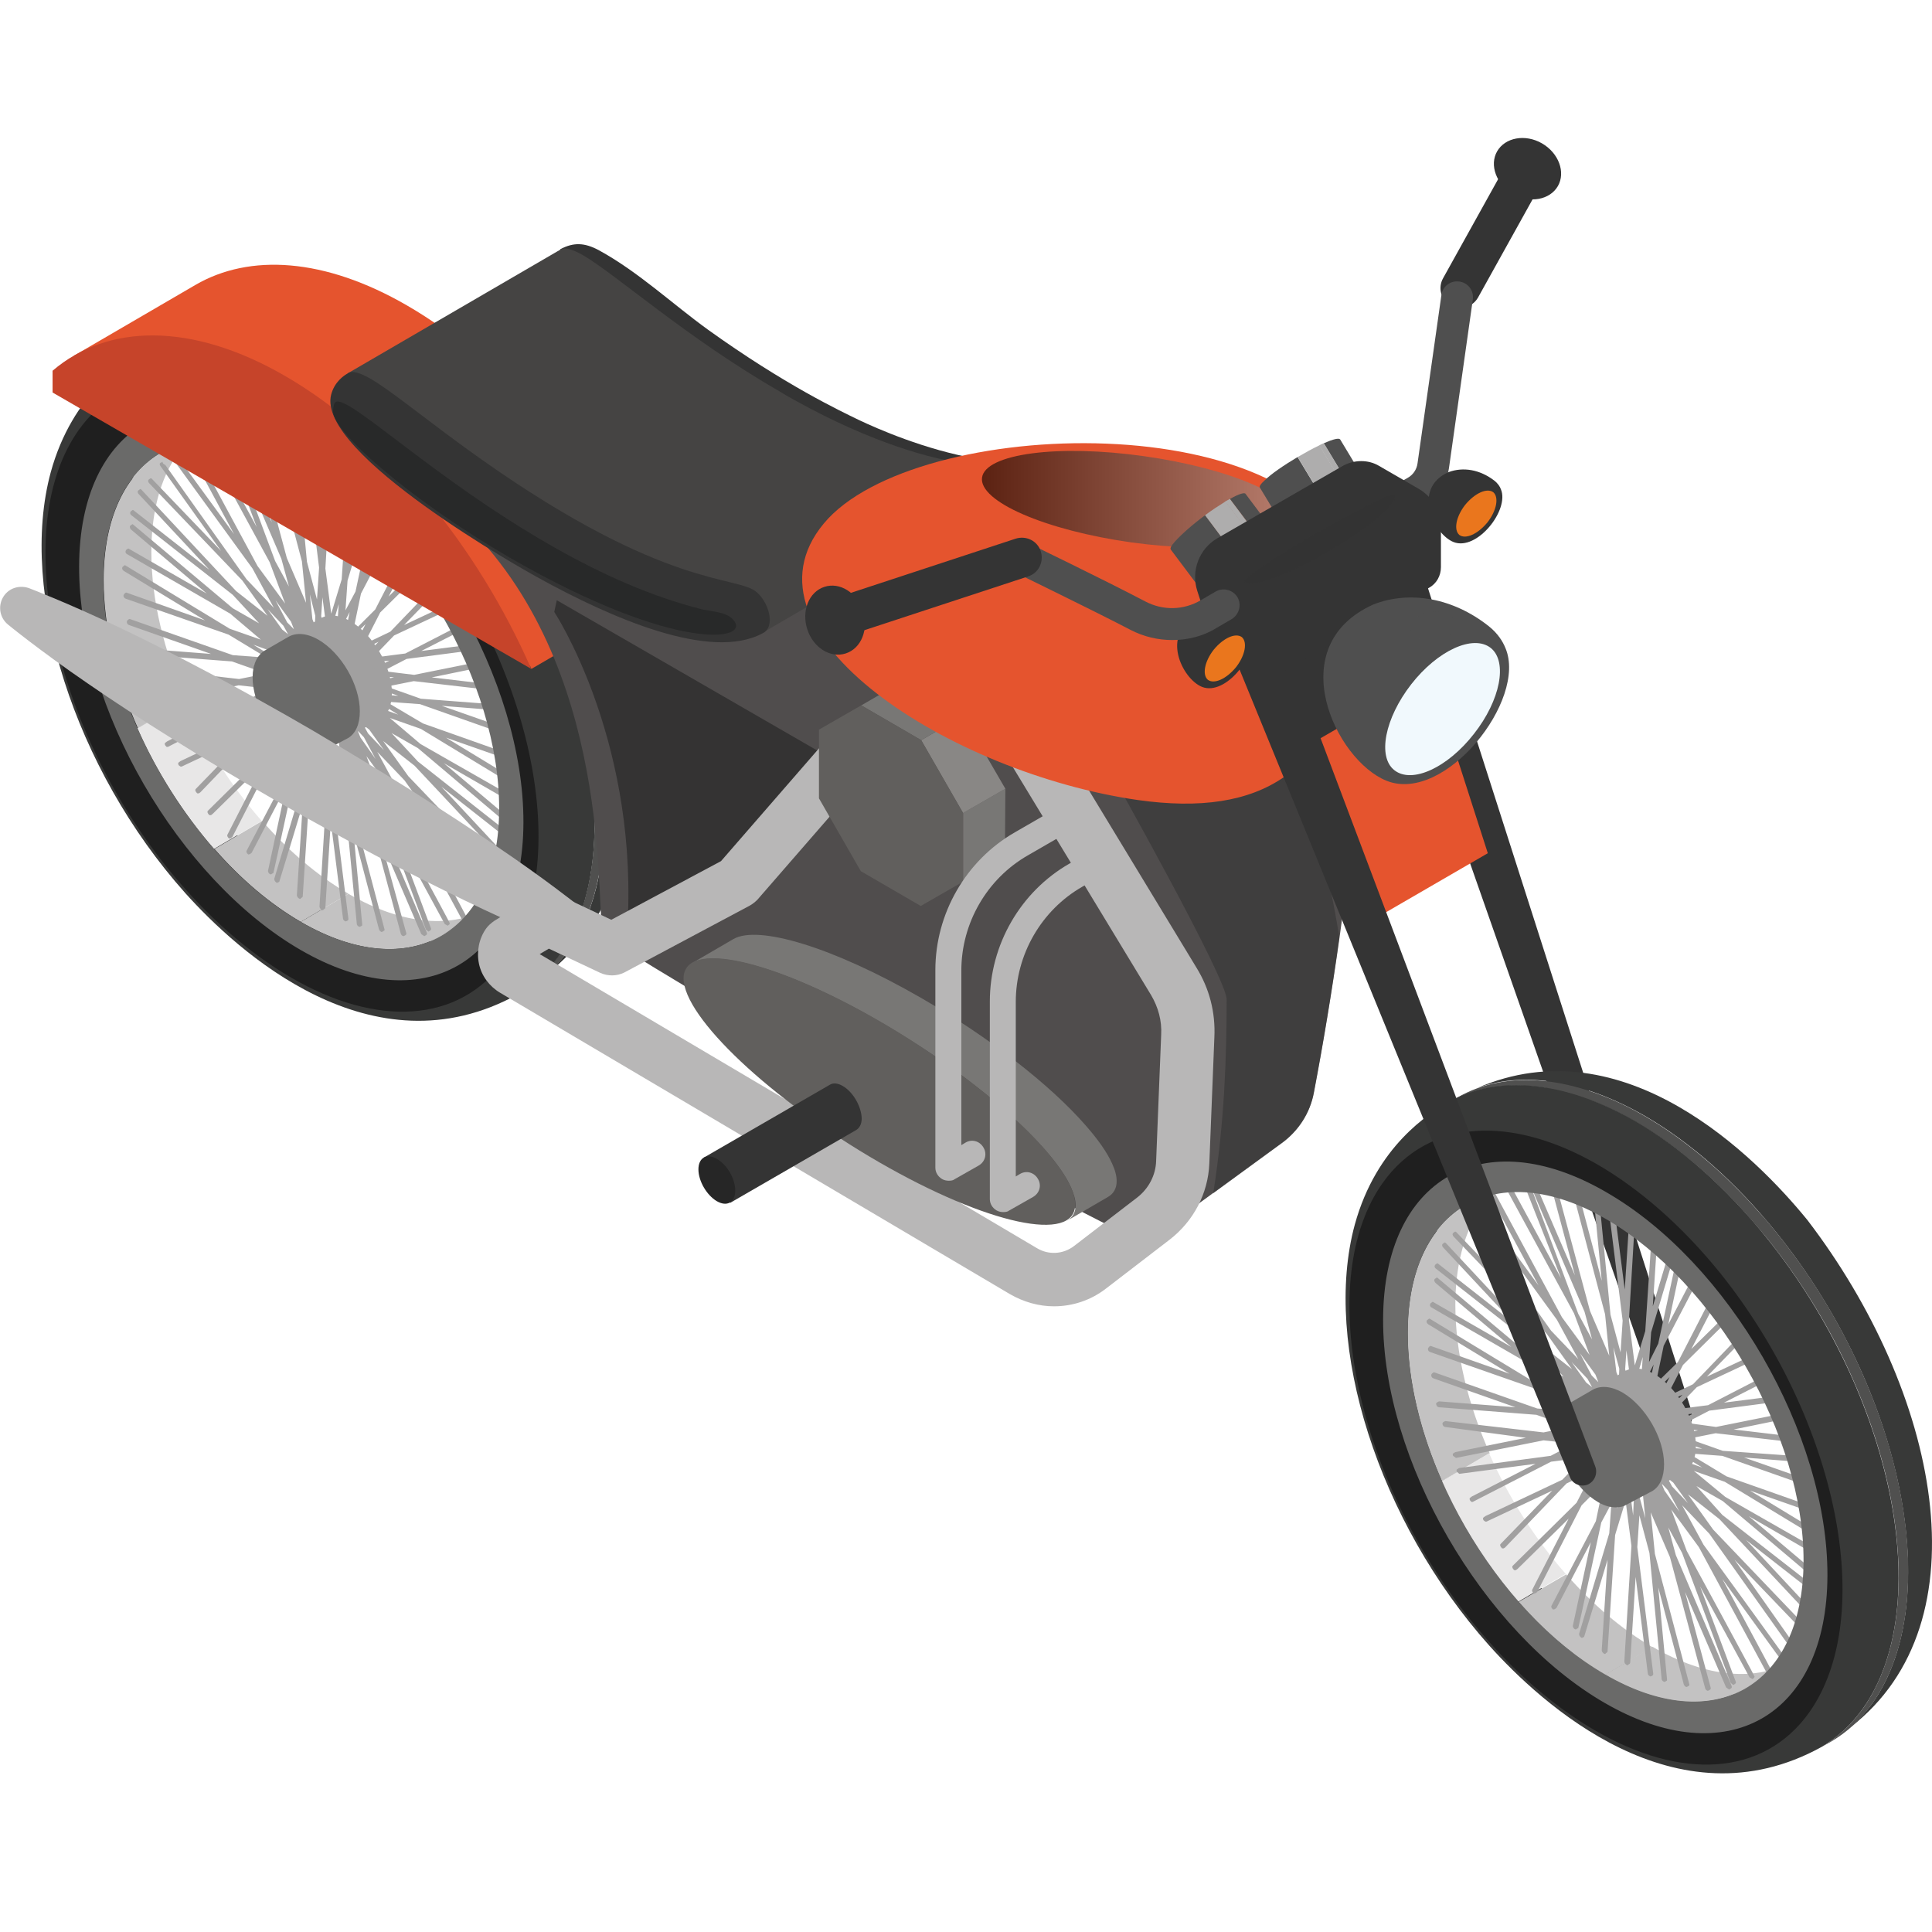 <svg width="56" height="56" viewBox="0 0 56 56" fill="none" xmlns="http://www.w3.org/2000/svg">
<path d="M40.869 15.42L49.038 40.924C49.099 41.142 48.989 41.361 48.771 41.434C48.565 41.495 48.334 41.385 48.273 41.179L39.412 15.894C39.266 15.493 39.485 15.056 39.885 14.911C40.286 14.765 40.723 14.983 40.869 15.384C40.856 15.396 40.869 15.408 40.869 15.42Z" fill="#343434"/>
<path d="M10.158 18.006C9.818 17.811 9.514 17.799 9.296 17.921L8.604 18.321C8.385 18.455 8.252 18.722 8.252 19.098C8.252 19.863 8.786 20.797 9.454 21.186C9.866 21.429 10.194 21.295 10.194 21.295L11.02 20.858C11.238 20.724 11.359 20.457 11.359 20.081C11.359 19.316 10.813 18.394 10.158 18.006Z" fill="#A1A0A0"/>
<path d="M14.591 13.539C14.566 13.515 14.566 13.515 14.591 13.539C13.11 11.718 9.286 7.858 5.013 9.716C6.397 9.206 8.121 9.509 9.893 10.529C11.192 11.281 12.503 12.422 13.705 13.915C17.358 18.455 18.596 24.561 16.472 27.547C16.278 27.814 16.059 28.045 15.841 28.239C19.786 25.192 18.39 18.504 14.591 13.539Z" fill="#383938"/>
<path d="M16.18 17.983C15.561 16.575 14.723 15.179 13.704 13.916C13.546 13.722 13.388 13.528 13.218 13.346C12.15 12.132 11.009 11.185 9.88 10.529C7.865 9.364 5.886 9.146 4.43 9.995L4.15 10.153C5.607 9.303 7.586 9.534 9.601 10.687C10.73 11.343 11.871 12.277 12.939 13.503C13.097 13.685 13.267 13.88 13.425 14.074C14.444 15.336 15.282 16.732 15.901 18.14C17.515 21.782 17.722 25.557 16.192 27.706C15.852 28.179 15.452 28.543 15.002 28.81L15.282 28.653C15.731 28.385 16.143 28.021 16.471 27.548C18.001 25.399 17.782 21.624 16.18 17.983Z" fill="#50504F"/>
<path d="M16.196 27.717C15.856 28.19 15.456 28.554 15.007 28.821C10.77 31.164 6.862 27.547 5.368 25.884C2.164 22.291 0.525 17.168 1.472 13.684C2.103 11.39 3.645 10.455 4.154 10.152C5.611 9.302 7.59 9.533 9.605 10.686C10.904 11.439 12.215 12.58 13.416 14.073C17.082 18.625 18.32 24.718 16.196 27.717ZM11.838 15.396C10.782 14.085 9.629 13.077 8.488 12.422C6.17 11.087 3.9 11.159 2.649 12.919C0.792 15.541 1.873 20.895 5.077 24.876C6.133 26.187 7.286 27.195 8.427 27.85C10.746 29.186 13.016 29.113 14.266 27.352C16.123 24.73 15.043 19.377 11.838 15.396Z" fill="#383938"/>
<path d="M14.642 27.814C13.307 29.684 10.903 29.769 8.439 28.337C7.225 27.632 5.999 26.576 4.87 25.18C1.459 20.944 0.306 15.239 2.285 12.459C3.62 10.589 6.023 10.505 8.5 11.925C9.713 12.629 10.94 13.685 12.069 15.081C15.467 19.329 16.62 25.023 14.642 27.814ZM12.979 17.363C10.393 13.054 7.055 11.633 5.501 11.998C5.441 12.01 5.368 12.046 5.307 12.058C4.919 12.289 4.591 12.58 4.324 12.957C2.637 15.324 3.62 20.167 6.521 23.772C7.468 24.962 8.512 25.86 9.544 26.455C11.146 27.378 12.712 27.56 13.865 26.88C13.974 26.807 14.023 26.771 14.193 26.552C14.193 26.564 16.511 23.25 12.979 17.363Z" fill="#1F1F1F"/>
<path d="M8.717 26.721L10.101 25.908C11.691 26.831 13.136 26.916 14.18 26.309L12.796 27.122C11.752 27.729 10.307 27.644 8.717 26.721Z" fill="#C3C2C2"/>
<path d="M4.679 13.126L6.062 12.312C5.031 12.907 4.387 14.182 4.387 16.003C4.387 17.387 4.752 18.88 5.383 20.3L3.999 21.113C3.368 19.693 3.004 18.188 3.004 16.816C3.004 14.995 3.647 13.721 4.679 13.126Z" fill="#C3C2C2"/>
<path d="M3.981 21.112L5.365 20.299C5.923 21.561 6.688 22.775 7.586 23.795L6.202 24.608C5.316 23.588 4.539 22.375 3.981 21.112Z" fill="#E8E7E7"/>
<path d="M6.217 24.608L7.601 23.795C8.354 24.657 9.203 25.385 10.102 25.907L8.718 26.72C7.819 26.198 6.97 25.47 6.217 24.608Z" fill="#C3C2C2"/>
<path d="M14.93 22.729C14.93 22.741 14.918 22.753 14.918 22.777L12.199 21.127L11.3 20.811L12.186 21.564L14.905 23.117C14.905 23.178 14.905 23.239 14.905 23.299L12.866 22.122L14.881 23.821C14.881 23.882 14.869 23.943 14.869 24.016L12.114 21.685L11.349 21.248L12.114 22.073L14.857 24.234C14.857 24.295 14.845 24.355 14.845 24.416L12.793 22.802L14.809 24.962C14.809 25.023 14.796 25.072 14.772 25.132L12.017 22.195L11.106 21.479L11.835 22.498L14.542 25.327C14.554 25.339 14.554 25.351 14.566 25.363C14.578 25.387 14.578 25.412 14.566 25.424L14.517 25.46L14.469 25.472L12.454 23.372C12.454 23.372 14.202 25.837 14.226 25.897C14.226 25.909 14.226 25.921 14.214 25.934L14.165 25.97H14.117L14.081 25.934L11.726 22.62L10.937 21.794L11.556 22.935C11.556 22.935 13.983 26.273 14.008 26.322C14.008 26.334 14.008 26.346 13.995 26.358L13.947 26.395H13.899L13.862 26.358L12.102 23.931C12.102 23.931 13.546 26.601 13.559 26.65C13.559 26.662 13.546 26.674 13.546 26.686C13.546 26.686 13.498 26.723 13.486 26.723L13.401 26.674L11.422 23.008L10.621 21.916L11.07 23.117C11.07 23.117 13.024 26.71 13.037 26.759C13.037 26.771 13.025 26.783 13.025 26.795L12.976 26.832L12.891 26.783L11.459 24.149L12.491 26.905C12.503 26.929 12.491 26.953 12.478 26.965C12.478 26.965 12.43 27.002 12.418 27.002L12.345 26.941L10.937 23.178L10.536 22.438L10.755 23.239L12.369 27.026C12.381 27.062 12.381 27.087 12.357 27.099C12.357 27.099 12.309 27.135 12.296 27.135L12.211 27.075L11.022 24.307L11.774 27.038C11.787 27.062 11.774 27.087 11.762 27.099C11.762 27.099 11.714 27.135 11.69 27.135C11.641 27.123 11.629 27.087 11.617 27.062L10.597 23.263L10.039 21.964L10.148 23.154L11.143 26.929C11.155 26.953 11.143 26.977 11.131 26.977C11.131 26.977 11.083 27.014 11.058 27.014C11.022 27.002 10.998 26.965 10.986 26.941L10.245 24.125L10.499 26.795C10.499 26.82 10.499 26.832 10.487 26.832C10.487 26.832 10.438 26.868 10.438 26.856C10.426 26.868 10.414 26.868 10.402 26.856C10.366 26.844 10.341 26.808 10.341 26.771L9.989 23.13L9.698 22.037L9.637 22.96L10.098 26.625C10.098 26.65 10.098 26.662 10.086 26.674C10.086 26.674 10.038 26.71 10.038 26.698C10.026 26.71 10.014 26.71 10.001 26.698C9.965 26.686 9.941 26.65 9.941 26.613L9.589 23.821L9.431 26.31C9.431 26.322 9.419 26.334 9.419 26.334L9.37 26.371C9.382 26.371 9.382 26.358 9.382 26.346C9.382 26.383 9.358 26.395 9.321 26.371C9.285 26.346 9.261 26.31 9.261 26.273L9.467 22.923L9.297 21.612L8.994 22.608L8.775 25.982C8.775 25.994 8.763 26.006 8.763 26.006L8.715 26.043C8.727 26.043 8.727 26.031 8.727 26.018C8.727 26.055 8.702 26.067 8.666 26.043C8.629 26.018 8.605 25.982 8.605 25.946L8.775 23.324C8.775 23.324 8.107 25.533 8.095 25.557C8.095 25.557 8.047 25.594 8.059 25.569C8.047 25.594 8.035 25.594 8.01 25.581C7.962 25.545 7.95 25.509 7.95 25.472L8.824 22.559L8.884 21.697L8.593 22.243C8.593 22.243 7.938 25.278 7.925 25.302C7.925 25.302 7.877 25.339 7.889 25.314C7.877 25.339 7.865 25.351 7.828 25.339C7.78 25.314 7.768 25.266 7.768 25.242L8.289 22.814L7.294 24.72L7.246 24.756L7.197 24.768C7.136 24.72 7.136 24.683 7.148 24.659L8.435 22.207L8.666 21.102L8.022 21.746L6.736 24.258L6.687 24.295L6.639 24.307C6.59 24.258 6.578 24.222 6.59 24.198L7.646 22.134L6.165 23.591L6.117 23.627H6.068C6.007 23.567 6.007 23.53 6.02 23.506L7.877 21.673L8.35 20.75L7.586 21.114L5.813 22.96L5.765 22.996H5.716C5.655 22.935 5.655 22.899 5.668 22.875L7.173 21.321L5.267 22.219H5.231L5.182 22.183C5.158 22.146 5.158 22.11 5.182 22.098L5.231 22.061L7.464 21.005L8.083 20.362L7.136 20.483L4.867 21.649H4.83L4.794 21.612C4.769 21.576 4.769 21.539 4.794 21.527L4.842 21.491L6.687 20.544L4.478 20.835L4.405 20.775C4.393 20.738 4.393 20.702 4.417 20.702C4.417 20.702 4.466 20.665 4.478 20.665L7.124 20.313L7.804 19.961L6.918 19.864L4.381 20.374L4.296 20.313C4.284 20.277 4.284 20.241 4.308 20.241C4.308 20.241 4.357 20.204 4.369 20.204L6.408 19.791L4.077 19.524C4.029 19.512 4.017 19.488 4.004 19.451C3.992 19.415 4.017 19.391 4.017 19.391C4.017 19.391 4.065 19.354 4.089 19.354L6.93 19.682L7.719 19.524L6.723 19.172L3.895 18.954C3.847 18.942 3.834 18.917 3.822 18.881C3.81 18.845 3.822 18.82 3.834 18.82C3.834 18.82 3.883 18.784 3.907 18.784L6.117 18.954L3.737 18.116C3.701 18.104 3.677 18.068 3.677 18.031C3.677 17.995 3.689 17.971 3.725 17.983C3.713 17.983 3.701 17.983 3.689 17.983L3.737 17.946C3.749 17.946 3.761 17.934 3.774 17.946L6.748 18.99L7.731 19.063L6.626 18.395L3.64 17.352C3.604 17.339 3.579 17.303 3.579 17.267C3.579 17.23 3.604 17.218 3.628 17.218C3.616 17.218 3.603 17.218 3.591 17.218L3.64 17.181C3.652 17.181 3.664 17.169 3.676 17.181L5.946 17.983L3.591 16.55C3.555 16.526 3.531 16.49 3.543 16.453C3.543 16.441 3.555 16.429 3.555 16.429L3.603 16.392C3.616 16.38 3.628 16.38 3.64 16.392L6.662 18.226L7.561 18.541L6.674 17.788L3.688 16.065C3.652 16.053 3.628 16.004 3.64 15.98C3.64 15.968 3.652 15.956 3.652 15.943L3.7 15.907C3.713 15.895 3.725 15.895 3.737 15.907L5.995 17.206L3.798 15.349C3.773 15.324 3.749 15.276 3.773 15.239L3.822 15.203C3.834 15.191 3.846 15.191 3.858 15.203L6.747 17.631L7.512 18.068L6.747 17.242L3.81 14.936C3.773 14.912 3.761 14.875 3.785 14.827L3.834 14.79C3.846 14.778 3.858 14.778 3.87 14.79L6.067 16.514L4.016 14.317C3.992 14.293 3.98 14.244 4.004 14.22L4.052 14.183C4.065 14.171 4.077 14.171 4.089 14.183L6.844 17.133L7.755 17.849L7.026 16.829L4.319 14.001C4.295 13.977 4.283 13.928 4.307 13.904L4.356 13.868C4.368 13.855 4.38 13.868 4.392 13.868L6.407 15.968L4.647 13.504C4.623 13.467 4.623 13.431 4.647 13.418C4.659 13.406 4.671 13.406 4.696 13.418C4.684 13.406 4.671 13.406 4.659 13.418L4.708 13.382C4.72 13.443 4.732 13.443 4.793 13.479L7.148 16.793L7.937 17.619L7.318 16.477L4.89 13.139C4.866 13.103 4.866 13.066 4.878 13.054C4.89 13.042 4.902 13.042 4.926 13.054C4.914 13.042 4.902 13.042 4.89 13.054L4.938 13.018C4.951 13.006 4.963 13.018 5.011 13.054L6.784 15.482L5.339 12.799C5.315 12.763 5.327 12.727 5.339 12.727C5.339 12.727 5.388 12.69 5.4 12.69C5.424 12.69 5.436 12.702 5.485 12.739L7.464 16.405L8.266 17.497L7.816 16.295L5.862 12.702C5.838 12.666 5.85 12.63 5.862 12.63C5.862 12.63 5.911 12.593 5.923 12.593C5.947 12.593 5.959 12.605 6.008 12.642L7.44 15.276L6.408 12.52C6.396 12.484 6.408 12.447 6.42 12.46C6.42 12.46 6.469 12.423 6.493 12.423C6.518 12.435 6.53 12.447 6.566 12.484L7.974 16.259L8.375 16.999L8.156 16.198C8.156 16.198 6.53 12.411 6.53 12.387C6.59 12.411 6.651 12.411 6.712 12.435L7.877 15.142L7.185 12.557C7.246 12.569 7.306 12.593 7.355 12.605L8.314 16.174L8.872 17.473L8.751 16.271L7.804 12.69C7.865 12.702 7.914 12.714 7.974 12.727L8.654 15.3L8.423 12.921C8.484 12.957 8.545 13.006 8.593 13.054L8.897 16.283L9.188 17.376L9.249 16.453L8.848 13.249C8.909 13.297 8.97 13.334 9.03 13.382L9.31 15.591L9.431 13.71C9.479 13.758 9.54 13.795 9.589 13.843L9.431 16.477L9.601 17.788L9.904 16.793L10.074 14.256C10.123 14.305 10.184 14.365 10.232 14.414L10.123 16.077L10.536 14.705C10.584 14.754 10.633 14.79 10.669 14.839L10.074 16.829L10.014 17.691L10.305 17.145L10.778 14.948C10.827 14.997 10.875 15.057 10.912 15.106L10.596 16.587L11.203 15.421C11.239 15.47 11.288 15.506 11.325 15.555L10.463 17.206L10.232 18.31L10.876 17.667L11.725 16.016C11.762 16.065 11.798 16.113 11.847 16.162L11.264 17.291L12.089 16.477C12.126 16.514 12.162 16.562 12.186 16.599L11.021 17.752L10.548 18.675L11.313 18.31L12.526 17.048C12.563 17.097 12.587 17.133 12.623 17.181L11.713 18.116L12.903 17.558C12.939 17.594 12.963 17.643 13 17.679L11.422 18.42L10.803 19.063L11.749 18.942L13.328 18.128C13.364 18.177 13.388 18.213 13.425 18.25L12.211 18.869L13.728 18.675C13.765 18.723 13.801 18.772 13.838 18.832L11.786 19.099L11.106 19.451L12.005 19.561L13.995 19.16C14.02 19.209 14.044 19.257 14.056 19.318L12.514 19.634L14.25 19.84C14.275 19.901 14.287 19.949 14.299 20.01L11.992 19.743L11.203 19.901L12.199 20.253L14.432 20.423C14.444 20.483 14.469 20.532 14.481 20.593L12.806 20.459L14.639 21.102C14.651 21.163 14.675 21.224 14.687 21.297L12.174 20.41L11.191 20.338L12.259 20.969L14.76 21.855C14.772 21.916 14.784 21.976 14.796 22.037L12.927 21.381L14.906 22.583C14.905 22.632 14.918 22.68 14.93 22.729ZM7.986 17.4L8.326 18.043L8.52 18.238L8.435 18.019L7.986 17.4ZM7.756 17.655L8.181 18.25L8.35 18.383L8.217 18.14L7.756 17.655ZM8.071 19.136L8.217 19.148L7.913 18.893L7.343 18.687L8.071 19.136ZM8.035 19.488L8.266 19.439L8.035 19.306L7.355 19.257L8.035 19.488ZM8.083 19.84L8.278 19.743L8.023 19.658L7.452 19.779L8.083 19.84ZM8.29 20.18L8.411 20.046L8.096 20.01L7.586 20.265L8.29 20.18ZM8.484 20.532L8.605 20.301L8.363 20.338L7.901 20.811L8.484 20.532ZM8.751 20.847L8.812 20.556L8.618 20.653L8.278 21.321L8.751 20.847ZM8.957 20.872L8.909 20.92L8.751 21.673L8.933 21.321L8.957 20.872ZM9.055 17.946L9.127 18.128L9.139 17.849L8.982 17.23L9.055 17.946ZM9.261 21.236L9.249 21.102L9.103 21.381L9.067 21.904L9.261 21.236ZM9.419 18.25L9.455 18.14L9.346 17.315L9.309 17.861L9.419 18.25ZM9.564 21.552L9.467 21.163L9.431 21.272L9.54 22.098L9.564 21.552ZM10.851 19.925L10.62 19.973L10.851 20.119L11.543 20.168L10.851 19.925ZM10.79 19.573L10.596 19.67L10.851 19.755L11.422 19.634L10.79 19.573ZM10.584 19.233L10.463 19.366L10.778 19.403L11.288 19.148L10.584 19.233ZM9.783 18.031L9.819 17.509L9.625 18.165L9.637 18.31L9.783 18.031ZM9.892 22.183L9.819 21.454L9.746 21.272L9.734 21.552L9.892 22.183ZM10.135 17.74L9.953 18.092L9.928 18.553L9.977 18.505L10.135 17.74ZM10.256 18.76L10.596 18.092L10.123 18.553L10.062 18.845L10.256 18.76ZM10.268 19.112L10.511 19.075L10.973 18.602L10.39 18.881L10.268 19.112ZM10.887 22.001L10.548 21.369L10.366 21.175L10.45 21.381L10.887 22.001ZM11.13 21.746L10.705 21.151L10.536 21.017L10.669 21.26L11.13 21.746ZM11.543 20.714L10.815 20.265L10.669 20.253L10.973 20.508L11.543 20.714Z" fill="#A1A0A0"/>
<path d="M15.172 23.844C15.16 27.923 12.258 29.586 8.714 27.535C5.17 25.483 2.28 20.494 2.293 16.415C2.305 12.325 5.206 10.674 8.75 12.725C12.307 14.764 15.184 19.754 15.172 23.844ZM14.468 23.444C14.48 19.802 11.906 15.359 8.75 13.526C5.582 11.693 2.997 13.174 2.997 16.816C2.985 20.458 5.558 24.9 8.714 26.721C11.882 28.554 14.468 27.073 14.468 23.444Z" fill="#6A6A69"/>
<path d="M9.228 18.541C8.888 18.346 8.584 18.334 8.366 18.456L7.674 18.856C7.456 18.99 7.322 19.257 7.322 19.633C7.322 20.398 7.856 21.332 8.524 21.721C8.937 21.964 9.264 21.83 9.264 21.83L10.09 21.393C10.308 21.26 10.43 20.993 10.43 20.616C10.43 19.852 9.896 18.929 9.228 18.541Z" fill="#6A6A69"/>
<path d="M18.886 17.265C18.048 15.371 16.895 13.562 15.559 12.021C14.431 10.734 13.144 9.63 11.796 8.853C9.405 7.469 7.232 7.347 5.666 8.258L2.146 10.309L15.365 19.304C15.377 19.328 15.389 19.353 15.402 19.389L18.922 17.338C18.91 17.313 18.898 17.289 18.886 17.265Z" fill="#E5542E"/>
<path d="M8.273 10.903C5.554 9.325 3.114 9.386 1.524 10.746V11.377L15.398 19.388C13.857 15.868 11.247 12.627 8.273 10.903Z" fill="#C6442A"/>
<path d="M17.498 27.098C17.741 27.45 32.295 35.935 33.242 35.983L37.151 33.131C37.637 32.779 37.977 32.257 38.086 31.662C38.583 29.064 39.215 24.962 39.263 22.752C39.275 21.939 39.251 21.126 38.984 20.361C38.523 19.001 37.382 17.97 36.107 17.314C34.833 16.659 33.412 16.355 32.016 16.04C30.912 15.797 29.807 15.554 28.703 15.311C27.707 15.093 26.7 14.874 25.692 14.668C23.75 14.28 21.796 13.952 19.841 13.66C18.858 13.515 17.863 13.369 16.867 13.236C16.358 13.163 14.731 13.891 13.845 14.51C13.529 14.741 13.505 15.178 13.772 15.469C17.911 19.851 17.219 26.697 17.498 27.098Z" fill="#504D4D"/>
<path opacity="0.6" d="M38.189 24.22C37.873 23.091 37.643 21.064 36.939 19.777L32.277 22.533C32.277 22.533 35.555 28.359 35.555 28.966C35.555 30.593 35.494 32.535 35.166 34.587L37.145 33.142C37.631 32.79 37.971 32.268 38.08 31.673C38.323 30.399 38.602 28.772 38.82 27.17C38.663 26.174 38.456 25.191 38.189 24.22Z" fill="#343434"/>
<path opacity="0.7" d="M16.066 17.738C16.066 17.738 18.409 21.283 18.202 26.551L21.164 25.264L24.891 22.448L16.139 17.398L16.066 17.738Z" fill="#282929"/>
<path d="M47.955 39.83C47.615 39.636 47.311 39.623 47.093 39.745L46.401 40.145C46.182 40.279 46.049 40.546 46.049 40.922C46.049 41.687 46.583 42.622 47.251 43.01C47.663 43.253 47.991 43.119 47.991 43.119L48.816 42.682C49.035 42.549 49.156 42.282 49.156 41.906C49.156 41.141 48.61 40.218 47.955 39.83Z" fill="#A1A0A0"/>
<path d="M52.388 35.363C52.363 35.339 52.363 35.339 52.388 35.363C50.907 33.543 47.083 29.683 42.81 31.54C44.194 31.03 45.918 31.333 47.69 32.353C48.989 33.106 50.3 34.247 51.502 35.74C55.155 40.28 56.393 46.385 54.269 49.372C54.075 49.639 53.856 49.869 53.638 50.063C57.583 47.017 56.187 40.328 52.388 35.363Z" fill="#383938"/>
<path d="M53.98 39.807C53.361 38.399 52.524 37.003 51.504 35.74C51.346 35.546 51.189 35.352 51.019 35.17C49.95 33.956 48.809 33.009 47.681 32.354C45.666 31.188 43.687 30.97 42.23 31.82L41.951 31.977C43.408 31.128 45.386 31.358 47.401 32.511C48.53 33.167 49.671 34.102 50.739 35.328C50.897 35.51 51.067 35.704 51.225 35.898C52.245 37.173 53.082 38.556 53.701 39.965C55.316 43.606 55.522 47.382 53.993 49.53C53.653 50.003 53.252 50.368 52.803 50.635L53.082 50.477C53.532 50.21 53.944 49.846 54.272 49.372C55.801 47.224 55.595 43.449 53.98 39.807Z" fill="#50504F"/>
<path d="M53.993 49.529C53.653 50.003 53.253 50.367 52.803 50.634C48.567 52.977 44.658 49.359 43.165 47.696C39.961 44.103 38.322 38.981 39.269 35.497C39.9 33.203 41.442 32.268 41.952 31.964C43.408 31.115 45.387 31.345 47.402 32.498C48.701 33.251 50.012 34.392 51.213 35.885C54.879 40.45 56.117 46.543 53.993 49.529ZM49.635 37.209C48.579 35.898 47.426 34.89 46.285 34.235C43.967 32.899 41.697 32.972 40.446 34.732C38.589 37.354 39.669 42.708 42.874 46.689C43.93 48 45.083 49.008 46.224 49.663C48.543 50.998 50.813 50.925 52.063 49.165C53.92 46.555 52.84 41.202 49.635 37.209Z" fill="#383938"/>
<path d="M52.439 49.639C51.103 51.508 48.7 51.593 46.236 50.16C45.022 49.456 43.796 48.401 42.667 47.005C39.256 42.768 38.103 37.063 40.081 34.283C41.417 32.414 43.82 32.329 46.297 33.749C47.51 34.453 48.736 35.509 49.865 36.905C53.264 41.154 54.417 46.847 52.439 49.639ZM50.776 39.187C48.19 34.878 44.852 33.458 43.298 33.822C43.237 33.834 43.165 33.87 43.104 33.883C42.716 34.113 42.388 34.404 42.121 34.781C40.434 37.148 41.417 41.991 44.318 45.596C45.265 46.786 46.309 47.684 47.34 48.279C48.943 49.202 50.509 49.384 51.662 48.704C51.771 48.631 51.82 48.595 51.99 48.376C52.002 48.388 54.308 45.075 50.776 39.187Z" fill="#1F1F1F"/>
<path d="M46.514 48.546L47.898 47.732C49.488 48.655 50.933 48.74 51.977 48.133L50.593 48.946C49.549 49.553 48.104 49.468 46.514 48.546Z" fill="#C3C2C2"/>
<path d="M42.476 34.95L43.859 34.137C42.828 34.731 42.184 36.006 42.184 37.827C42.184 39.211 42.548 40.704 43.18 42.124L41.796 42.937C41.165 41.517 40.8 40.012 40.8 38.64C40.8 36.819 41.444 35.545 42.476 34.95Z" fill="#C3C2C2"/>
<path d="M41.778 42.936L43.161 42.123C43.72 43.386 44.484 44.599 45.383 45.619L43.999 46.432C43.113 45.413 42.348 44.199 41.778 42.936Z" fill="#E8E7E7"/>
<path d="M44.014 46.434L45.398 45.633C46.151 46.495 47 47.223 47.898 47.745L46.515 48.558C45.616 48.024 44.767 47.296 44.014 46.434Z" fill="#C3C2C2"/>
<path d="M52.727 44.553C52.727 44.565 52.714 44.578 52.714 44.602L49.995 42.951L49.097 42.635L50.008 43.388L52.727 44.942C52.727 45.002 52.727 45.063 52.727 45.124L50.687 43.946L52.702 45.646C52.702 45.707 52.69 45.767 52.69 45.84L49.935 43.509L49.17 43.073L49.922 43.91L52.678 46.059C52.678 46.119 52.666 46.18 52.666 46.241L50.614 44.638L52.63 46.799C52.63 46.86 52.617 46.908 52.593 46.969L49.837 44.031L48.927 43.315L49.656 44.335L52.362 47.163C52.374 47.175 52.374 47.188 52.387 47.2C52.399 47.224 52.399 47.248 52.387 47.26L52.338 47.297L52.29 47.309L50.275 45.209C50.275 45.209 52.023 47.673 52.047 47.734C52.047 47.746 52.047 47.758 52.035 47.77L51.986 47.807H51.938L51.901 47.77L49.546 44.456L48.757 43.631L49.376 44.772C49.376 44.772 51.804 48.11 51.828 48.159C51.828 48.171 51.828 48.183 51.816 48.195L51.768 48.231H51.719L51.683 48.195L49.922 45.767C49.922 45.767 51.367 48.438 51.379 48.486C51.379 48.499 51.367 48.511 51.367 48.523C51.367 48.523 51.319 48.559 51.306 48.559L51.221 48.511L49.243 44.845L48.442 43.752L48.891 44.954C48.891 44.954 50.845 48.547 50.857 48.596C50.857 48.608 50.845 48.62 50.845 48.632L50.797 48.669L50.712 48.62L49.279 45.986L50.311 48.742C50.323 48.766 50.311 48.79 50.299 48.802C50.299 48.802 50.25 48.839 50.238 48.839L50.165 48.778L48.757 45.015L48.357 44.275L48.575 45.076L50.19 48.863C50.202 48.899 50.202 48.924 50.177 48.936C50.177 48.936 50.129 48.972 50.117 48.972L50.032 48.911L48.842 46.144L49.583 48.911C49.595 48.936 49.583 48.96 49.571 48.972C49.571 48.972 49.522 49.009 49.498 49.009C49.449 48.996 49.437 48.96 49.425 48.936L48.405 45.136L47.847 43.837L47.968 45.039L48.964 48.814C48.976 48.839 48.964 48.863 48.951 48.863C48.951 48.863 48.903 48.899 48.879 48.899C48.842 48.887 48.818 48.851 48.806 48.826L48.065 46.01L48.32 48.681C48.32 48.705 48.32 48.717 48.308 48.717C48.308 48.717 48.26 48.754 48.26 48.742C48.247 48.754 48.235 48.754 48.223 48.742C48.187 48.73 48.162 48.693 48.162 48.657L47.81 45.015L47.519 43.922L47.458 44.845L47.92 48.511C47.92 48.535 47.92 48.547 47.907 48.559C47.907 48.559 47.859 48.596 47.859 48.584C47.847 48.596 47.835 48.596 47.822 48.584C47.786 48.572 47.762 48.535 47.762 48.499L47.41 45.707L47.252 48.195C47.252 48.208 47.24 48.22 47.24 48.22L47.191 48.256C47.203 48.256 47.203 48.244 47.203 48.232C47.203 48.268 47.179 48.28 47.143 48.256C47.106 48.232 47.082 48.195 47.082 48.159L47.288 44.809L47.118 43.498L46.815 44.493L46.596 47.868C46.596 47.88 46.584 47.892 46.584 47.892L46.536 47.928C46.548 47.928 46.548 47.916 46.548 47.904C46.548 47.941 46.524 47.953 46.487 47.928C46.451 47.904 46.427 47.868 46.427 47.831L46.596 45.209C46.596 45.209 45.929 47.419 45.917 47.443C45.917 47.443 45.868 47.479 45.88 47.455C45.868 47.479 45.856 47.479 45.832 47.467C45.783 47.431 45.771 47.394 45.771 47.358L46.645 44.444L46.706 43.583L46.414 44.129C46.414 44.129 45.759 47.163 45.747 47.188C45.747 47.188 45.698 47.224 45.71 47.2C45.698 47.224 45.686 47.236 45.65 47.224C45.601 47.2 45.589 47.151 45.589 47.127L46.111 44.7L45.116 46.605L45.067 46.642L45.019 46.654C44.958 46.605 44.958 46.569 44.97 46.545L46.257 44.092L46.487 42.987L45.844 43.631L44.557 46.144L44.509 46.18L44.46 46.192C44.411 46.144 44.399 46.107 44.411 46.083L45.468 44.019L43.987 45.476L43.938 45.512H43.889C43.829 45.452 43.829 45.415 43.841 45.391L45.698 43.558L46.172 42.635L45.407 42.999L43.635 44.845L43.586 44.881H43.538C43.477 44.82 43.477 44.784 43.489 44.76L44.994 43.206L43.088 44.104H43.052L43.003 44.068C42.979 44.031 42.979 43.995 43.003 43.983L43.052 43.946L45.285 42.89L45.905 42.247L44.958 42.368L42.688 43.533H42.651L42.615 43.497C42.591 43.461 42.591 43.424 42.615 43.412L42.663 43.376L44.509 42.429L42.299 42.72L42.227 42.66C42.214 42.623 42.214 42.587 42.239 42.587C42.239 42.587 42.287 42.55 42.299 42.55L44.946 42.198L45.625 41.846L44.739 41.749L42.202 42.259L42.117 42.198C42.105 42.162 42.105 42.126 42.129 42.126C42.129 42.126 42.178 42.089 42.19 42.089L44.229 41.676L41.887 41.361C41.838 41.349 41.826 41.324 41.814 41.288C41.802 41.251 41.826 41.227 41.826 41.227C41.826 41.227 41.874 41.191 41.899 41.191L44.739 41.519L45.528 41.361L44.533 41.009L41.705 40.79C41.656 40.778 41.644 40.754 41.632 40.717C41.62 40.681 41.632 40.657 41.644 40.657C41.644 40.657 41.692 40.62 41.717 40.62L43.926 40.79L41.547 39.952C41.51 39.94 41.486 39.904 41.486 39.867C41.486 39.831 41.498 39.807 41.535 39.819C41.523 39.819 41.51 39.819 41.498 39.819L41.547 39.782C41.559 39.782 41.571 39.77 41.583 39.782L44.557 40.826L45.54 40.899L44.436 40.232L41.45 39.188C41.413 39.176 41.389 39.139 41.389 39.103C41.389 39.066 41.413 39.054 41.438 39.054C41.425 39.054 41.413 39.054 41.401 39.054L41.45 39.018C41.462 39.018 41.474 39.006 41.486 39.018L43.756 39.819L41.401 38.387C41.365 38.362 41.34 38.326 41.353 38.289C41.353 38.277 41.365 38.265 41.365 38.265L41.413 38.229C41.425 38.217 41.438 38.217 41.45 38.229L44.472 40.062L45.37 40.377L44.484 39.625L41.498 37.901C41.462 37.889 41.438 37.84 41.45 37.816C41.45 37.804 41.462 37.792 41.462 37.78L41.51 37.743C41.523 37.731 41.535 37.731 41.547 37.743L43.805 39.042L41.608 37.185C41.583 37.16 41.559 37.112 41.583 37.075L41.632 37.039C41.644 37.027 41.656 37.027 41.668 37.039L44.557 39.467L45.322 39.904L44.557 39.078L41.62 36.772C41.583 36.748 41.571 36.711 41.595 36.663L41.644 36.626C41.656 36.614 41.668 36.614 41.68 36.626L43.877 38.35L41.826 36.153C41.802 36.129 41.789 36.081 41.814 36.056L41.862 36.02C41.874 36.008 41.887 36.02 41.899 36.02L44.654 38.969L45.565 39.686L44.836 38.666L42.129 35.838C42.105 35.813 42.093 35.765 42.117 35.741L42.166 35.704C42.178 35.692 42.19 35.704 42.202 35.704L44.217 37.804L42.457 35.34C42.433 35.304 42.433 35.267 42.457 35.255C42.469 35.243 42.481 35.243 42.506 35.255C42.494 35.243 42.481 35.243 42.469 35.255L42.518 35.219C42.53 35.207 42.542 35.207 42.603 35.255L44.958 38.569L45.747 39.394L45.128 38.254L42.7 34.915C42.676 34.879 42.676 34.842 42.688 34.83C42.7 34.818 42.712 34.818 42.736 34.83C42.724 34.818 42.712 34.818 42.7 34.83L42.748 34.794C42.761 34.782 42.773 34.794 42.821 34.83L44.594 37.258L43.149 34.575C43.125 34.539 43.137 34.502 43.149 34.502C43.149 34.502 43.198 34.466 43.21 34.466C43.234 34.466 43.246 34.478 43.295 34.515L45.273 38.18L46.075 39.273L45.625 38.071L43.671 34.478C43.647 34.442 43.659 34.405 43.671 34.405C43.671 34.405 43.72 34.369 43.732 34.369C43.756 34.369 43.768 34.381 43.817 34.417L45.249 37.052L44.181 34.345C44.169 34.308 44.181 34.272 44.193 34.284C44.193 34.284 44.242 34.247 44.266 34.247C44.29 34.26 44.302 34.272 44.339 34.308L45.747 38.083L46.147 38.824L45.929 38.023C45.929 38.023 44.302 34.235 44.302 34.211C44.363 34.235 44.424 34.235 44.484 34.26L45.65 36.967L44.958 34.381C45.019 34.393 45.079 34.417 45.128 34.43L46.087 37.998L46.645 39.297L46.524 38.095L45.577 34.515C45.638 34.527 45.686 34.539 45.747 34.551L46.427 37.124L46.196 34.745C46.257 34.782 46.317 34.83 46.366 34.879L46.681 38.108L46.973 39.2L47.033 38.278L46.633 35.073C46.694 35.121 46.754 35.158 46.815 35.206L47.094 37.379L47.216 35.498C47.264 35.546 47.325 35.583 47.373 35.631L47.216 38.265L47.386 39.577L47.689 38.581L47.859 36.044C47.907 36.093 47.968 36.153 48.017 36.202L47.907 37.865L48.32 36.493C48.369 36.542 48.417 36.578 48.454 36.627L47.859 38.617L47.798 39.479L48.065 38.945L48.539 36.748C48.587 36.797 48.636 36.857 48.672 36.906L48.357 38.387L48.964 37.221C49 37.27 49.048 37.306 49.085 37.355L48.223 39.006L47.992 40.11L48.636 39.479L49.486 37.828C49.522 37.877 49.558 37.925 49.607 37.974L49.024 39.103L49.85 38.29C49.886 38.326 49.922 38.374 49.947 38.411L48.782 39.564L48.308 40.487L49.073 40.123L50.287 38.86C50.323 38.885 50.359 38.933 50.384 38.969L49.473 39.904L50.663 39.346C50.699 39.382 50.724 39.431 50.76 39.467L49.182 40.208L48.563 40.851L49.51 40.73L51.088 39.916C51.124 39.965 51.148 40.001 51.185 40.038L49.971 40.657L51.488 40.463C51.525 40.511 51.561 40.56 51.598 40.62L49.546 40.888L48.866 41.24L49.74 41.361L51.731 40.96C51.755 41.009 51.78 41.057 51.792 41.118L50.25 41.434L51.986 41.64C52.01 41.701 52.023 41.749 52.035 41.81L49.728 41.543L48.939 41.701L49.935 42.053L52.18 42.211C52.193 42.271 52.217 42.32 52.229 42.38L50.554 42.247L52.387 42.89C52.399 42.951 52.423 43.012 52.435 43.085L49.922 42.199L48.939 42.126L50.044 42.793L52.557 43.679C52.569 43.74 52.581 43.801 52.593 43.861L50.724 43.206L52.702 44.408C52.702 44.456 52.727 44.505 52.727 44.553ZM45.795 39.224L46.135 39.868L46.329 40.062L46.245 39.843L45.795 39.224ZM45.553 39.479L45.977 40.074L46.147 40.208L46.014 39.965L45.553 39.479ZM45.868 40.96L46.014 40.972L45.71 40.717L45.14 40.511L45.868 40.96ZM45.832 41.312L46.062 41.264L45.832 41.13L45.152 41.082L45.832 41.312ZM45.892 41.664L46.087 41.567L45.832 41.482L45.261 41.604L45.892 41.664ZM46.087 42.004L46.208 41.871L45.892 41.834L45.395 42.089L46.087 42.004ZM46.293 42.356L46.414 42.126L46.172 42.162L45.71 42.635L46.293 42.356ZM46.548 42.672L46.609 42.38L46.414 42.478L46.075 43.145L46.548 42.672ZM46.754 42.696L46.706 42.745L46.548 43.497L46.73 43.145L46.754 42.696ZM46.851 39.771L46.924 39.953L46.936 39.674L46.766 39.055L46.851 39.771ZM47.058 43.06L47.046 42.927L46.9 43.206L46.864 43.728L47.058 43.06ZM47.216 40.074L47.252 39.965L47.143 39.139L47.106 39.686L47.216 40.074ZM47.361 43.376L47.264 42.987L47.228 43.097L47.337 43.922L47.361 43.376ZM48.648 41.749L48.417 41.798L48.648 41.944L49.34 41.992L48.648 41.749ZM48.587 41.397L48.393 41.494L48.648 41.579L49.218 41.458L48.587 41.397ZM48.381 41.057L48.26 41.191L48.575 41.227L49.085 40.972L48.381 41.057ZM47.58 39.856L47.616 39.334L47.422 39.989L47.434 40.135L47.58 39.856ZM47.689 44.007L47.616 43.279L47.543 43.097L47.519 43.376L47.689 44.007ZM47.932 39.552L47.75 39.904L47.725 40.365L47.774 40.317L47.932 39.552ZM48.053 40.584L48.393 39.916L47.92 40.378L47.859 40.669L48.053 40.584ZM48.065 40.936L48.308 40.9L48.769 40.426L48.187 40.705L48.065 40.936ZM48.684 43.825L48.344 43.194L48.162 43L48.247 43.206L48.684 43.825ZM48.927 43.57L48.502 42.975L48.332 42.842L48.466 43.085L48.927 43.57ZM49.34 42.538L48.611 42.089L48.466 42.077L48.769 42.332L49.34 42.538Z" fill="#A1A0A0"/>
<path d="M52.969 45.669C52.957 49.747 50.055 51.41 46.511 49.359C42.966 47.307 40.077 42.318 40.09 38.24C40.102 34.149 43.003 32.498 46.547 34.55C50.104 36.589 52.981 41.578 52.969 45.669ZM52.277 45.256C52.289 41.614 49.715 37.172 46.559 35.339C43.391 33.506 40.806 34.986 40.806 38.628C40.794 42.27 43.367 46.713 46.523 48.533C49.679 50.366 52.265 48.898 52.277 45.256Z" fill="#6A6A69"/>
<path d="M47.033 40.365C46.693 40.171 46.389 40.158 46.171 40.28L45.479 40.68C45.26 40.814 45.127 41.081 45.127 41.457C45.127 42.222 45.661 43.157 46.329 43.545C46.741 43.788 47.069 43.654 47.069 43.654L47.895 43.218C48.113 43.084 48.234 42.817 48.234 42.441C48.234 41.676 47.688 40.753 47.033 40.365Z" fill="#6A6A69"/>
<path d="M28.508 13.368C28.496 13.368 28.387 13.319 28.302 13.295C26.821 13.04 25.413 12.421 24.879 12.166C24.357 11.911 22.754 11.159 20.521 9.556C19.465 8.791 18.506 7.881 17.353 7.25C16.94 7.031 16.624 7.019 16.236 7.226L20.715 11.972L28.326 14.703C29.067 14.217 28.799 13.55 28.508 13.368Z" fill="#343434"/>
<path d="M27.832 13.415C27.043 13.294 25.343 12.881 23.049 11.607C22.915 11.534 22.782 11.461 22.648 11.376C21.216 10.551 20.038 9.701 19.079 8.985C18.12 8.269 17.392 7.686 16.895 7.395C16.591 7.225 16.373 7.152 16.239 7.237L10.085 10.818C13.823 14.022 17.696 16.875 22.163 18.307C22.138 18.32 28.256 14.763 28.256 14.763C28.281 14.751 28.293 14.739 28.317 14.726C28.681 14.472 28.293 13.488 27.832 13.415Z" fill="#454443"/>
<path d="M21.811 17.082C21.046 16.682 18.715 16.9 12.925 12.567C11.966 11.851 11.238 11.268 10.74 10.977C10.437 10.807 10.218 10.734 10.085 10.819C9.976 10.88 9.696 11.062 9.599 11.438C9.15 13.149 15.305 16.585 15.572 16.73C17.72 17.92 20.597 19.17 22.102 18.357C22.127 18.345 22.139 18.333 22.163 18.321C22.503 18.066 22.211 17.289 21.811 17.082Z" fill="#343434"/>
<path d="M20.313 17.653C17.448 16.925 14.62 15.104 12.241 13.32C11.282 12.604 10.566 12.033 10.116 11.766C9.752 11.572 9.679 11.584 9.655 11.887C9.582 12.494 11.961 14.534 14.79 16.172C19.621 18.952 21.818 18.576 21.248 17.957C21.041 17.726 20.604 17.726 20.313 17.653Z" fill="#282929"/>
<path d="M34.677 28.043L30.319 20.857C30.1 20.493 29.627 20.384 29.263 20.602C28.899 20.821 28.789 21.294 29.008 21.658L33.366 28.845C33.572 29.197 33.681 29.585 33.657 29.998L33.511 33.652C33.499 34.064 33.293 34.453 32.965 34.708L31.132 36.116C30.816 36.358 30.392 36.383 30.052 36.176L15.643 27.655L15.91 27.497L17.403 28.201C17.622 28.298 17.877 28.298 18.095 28.189L21.737 26.247C21.822 26.198 21.895 26.138 21.955 26.077L25.269 22.265C25.548 21.95 25.512 21.464 25.196 21.185C24.881 20.906 24.395 20.942 24.116 21.258L20.899 24.96L17.719 26.66L16.201 25.944C15.971 25.834 15.692 25.846 15.473 25.98L14.32 26.696C14.235 26.757 14.15 26.83 14.089 26.915C13.883 27.206 13.81 27.582 13.883 27.934C13.956 28.286 14.186 28.59 14.49 28.772L29.275 37.512C29.675 37.742 30.112 37.864 30.549 37.864C31.084 37.864 31.617 37.694 32.067 37.342L33.9 35.934C34.592 35.4 35.017 34.599 35.053 33.725L35.199 30.071C35.235 29.342 35.053 28.65 34.677 28.043Z" fill="#B8B7B7"/>
<path d="M32.234 33.725C32.088 33.397 31.821 33.021 31.457 32.608C30.449 31.455 28.689 30.071 26.686 28.918C24.137 27.449 21.976 26.806 21.26 27.218L20.071 27.91C20.787 27.498 22.948 28.129 25.497 29.61C27.499 30.763 29.26 32.159 30.267 33.3C30.631 33.713 30.898 34.089 31.044 34.417C31.129 34.611 31.178 34.781 31.178 34.927C31.178 35.133 31.093 35.291 30.923 35.388L32.112 34.696C32.282 34.599 32.367 34.441 32.367 34.235C32.367 34.077 32.319 33.907 32.234 33.725Z" fill="#787775"/>
<path d="M25.495 29.598C22.363 27.789 19.814 27.23 19.814 28.359C19.814 29.488 22.351 31.88 25.483 33.688C28.615 35.497 31.164 36.043 31.164 34.914C31.164 33.785 28.627 31.418 25.495 29.598Z" fill="#615F5D"/>
<path d="M27.915 23.565V25.556L29.128 24.852L29.141 22.861L27.915 23.565Z" fill="#787775"/>
<path d="M27.915 20.75L26.701 21.454L27.915 23.566L29.141 22.862L27.915 20.75Z" fill="#898785"/>
<path d="M26.178 19.742L24.964 20.446L26.7 21.454L27.914 20.75L26.178 19.742Z" fill="#787775"/>
<path d="M26.7 21.453L24.964 20.445L23.738 21.149V23.14L24.952 25.252L26.688 26.26L27.914 25.556V23.565L26.7 21.453Z" fill="#615F5D"/>
<path d="M23.875 15.178C21.216 18.382 27.577 22.412 32.979 23.189C36.584 23.699 38.623 22.364 39.206 18.759C39.328 18.042 39.4 17.29 39.218 16.586C38.016 11.682 26.485 12.021 23.875 15.178Z" fill="#E5542E"/>
<path opacity="0.6" d="M37.496 15.104C37.594 14.412 35.663 13.575 33.163 13.223C30.675 12.871 28.562 13.15 28.465 13.842C28.368 14.534 30.298 15.371 32.799 15.723C35.299 16.063 37.399 15.784 37.496 15.104Z" fill="url(#paint0_linear_268_20736)"/>
<path d="M16.716 26.212C16.716 26.212 15.805 25.483 14.385 24.524C13.681 24.039 12.831 23.493 11.921 22.91C11.011 22.339 10.027 21.745 9.044 21.162C7.065 20.009 5.038 18.941 3.485 18.2C1.931 17.46 0.838 17.047 0.838 17.047C0.596 16.962 0.316 17.023 0.146 17.229C-0.072 17.496 -0.036 17.884 0.231 18.103C0.231 18.103 1.13 18.843 2.55 19.815C3.97 20.798 5.912 22.012 7.903 23.153C8.898 23.723 9.906 24.27 10.853 24.779C11.8 25.277 12.698 25.726 13.475 26.102C15.028 26.855 16.109 27.28 16.109 27.28C16.352 27.377 16.643 27.304 16.813 27.086C17.019 26.819 16.983 26.43 16.716 26.212Z" fill="#B8B7B7"/>
<path d="M29.079 35.133C29.018 35.133 28.946 35.12 28.885 35.084C28.764 35.011 28.691 34.89 28.691 34.756V29.027C28.691 27.388 29.577 25.846 30.997 25.033L31.713 24.62C31.895 24.511 32.126 24.572 32.235 24.766C32.344 24.948 32.284 25.179 32.089 25.288L31.373 25.701C30.184 26.381 29.443 27.667 29.443 29.039V34.101L29.564 34.028C29.747 33.919 29.977 33.979 30.087 34.174C30.196 34.356 30.135 34.586 29.941 34.696L29.237 35.096C29.213 35.12 29.152 35.133 29.079 35.133Z" fill="#B8B7B7"/>
<path d="M27.501 34.224C27.44 34.224 27.367 34.212 27.306 34.175C27.185 34.102 27.112 33.981 27.112 33.847V28.118C27.112 26.479 27.998 24.938 29.419 24.124L30.596 23.445C30.778 23.335 31.009 23.396 31.118 23.59C31.227 23.772 31.166 24.003 30.972 24.112L29.795 24.792C28.605 25.472 27.865 26.759 27.865 28.13V33.192L27.986 33.119C28.168 33.01 28.399 33.071 28.508 33.265C28.617 33.447 28.556 33.678 28.362 33.787L27.658 34.187C27.634 34.212 27.573 34.224 27.501 34.224Z" fill="#B8B7B7"/>
<path d="M24.43 31.479C24.285 31.394 24.151 31.381 24.054 31.442L20.4 33.554L21.165 34.865L24.819 32.753C24.916 32.692 24.977 32.583 24.977 32.413C24.964 32.061 24.722 31.649 24.43 31.479Z" fill="#343434"/>
<path d="M21.312 34.514C21.312 34.854 21.07 34.987 20.778 34.817C20.487 34.647 20.244 34.235 20.244 33.895C20.244 33.555 20.487 33.421 20.778 33.591C21.082 33.761 21.312 34.174 21.312 34.514Z" fill="#262626"/>
<path d="M42.326 8.926C42.229 8.926 42.132 8.901 42.047 8.853C41.768 8.695 41.671 8.343 41.829 8.064L43.589 4.896C43.747 4.616 44.099 4.519 44.378 4.677C44.657 4.835 44.754 5.187 44.596 5.466L42.836 8.634C42.727 8.816 42.533 8.926 42.326 8.926Z" fill="#343434"/>
<path d="M39.741 15.457C39.583 15.457 39.425 15.372 39.34 15.226C39.219 15.007 39.292 14.728 39.51 14.595L40.797 13.854C40.955 13.769 41.064 13.611 41.088 13.429L41.78 8.55C41.816 8.295 42.047 8.125 42.302 8.161C42.557 8.198 42.727 8.428 42.69 8.683L41.998 13.575C41.926 14.036 41.659 14.437 41.258 14.668L39.971 15.408C39.898 15.432 39.826 15.457 39.741 15.457Z" fill="#4F4F4F"/>
<path d="M43.504 14.182C43.759 14.777 42.812 15.979 42.133 15.712C41.55 15.481 40.919 14.158 41.987 13.685C42.412 13.527 42.897 13.612 43.31 13.928C43.419 14.012 43.48 14.11 43.504 14.182Z" fill="#343434"/>
<path d="M43.284 14.268C43.102 14.134 42.749 14.292 42.47 14.632C42.203 14.972 42.13 15.361 42.3 15.506C42.482 15.64 42.834 15.482 43.114 15.142C43.381 14.802 43.453 14.414 43.284 14.268Z" fill="#EA761D"/>
<path d="M39.085 14.316L38.236 12.908C38.284 12.884 38.333 12.86 38.369 12.848L39.219 14.256C39.182 14.268 39.134 14.292 39.085 14.316Z" fill="#AEADAD"/>
<path d="M39.222 14.255L38.372 12.847C38.651 12.726 38.809 12.689 38.846 12.738L39.695 14.146C39.659 14.097 39.501 14.134 39.222 14.255Z" fill="#4F4F4F"/>
<path d="M37.368 15.542L36.519 14.134C36.495 14.098 36.543 14.025 36.652 13.928C36.846 13.734 37.223 13.479 37.611 13.248L38.461 14.656C38.072 14.887 37.696 15.154 37.502 15.336C37.393 15.445 37.344 15.518 37.368 15.542Z" fill="#4F4F4F"/>
<path d="M38.462 14.656L37.613 13.248C37.819 13.127 38.038 13.005 38.244 12.908L39.094 14.316C38.887 14.413 38.669 14.523 38.462 14.656Z" fill="#AEADAD"/>
<path d="M39.09 14.315C39.661 14.048 39.867 14.072 39.563 14.364C39.26 14.655 38.544 15.116 37.986 15.383C37.415 15.65 37.209 15.638 37.512 15.347C37.803 15.043 38.52 14.582 39.09 14.315Z" fill="#1B1B1B"/>
<path d="M36.499 15.845L35.516 14.534C35.565 14.509 35.601 14.485 35.65 14.461L36.633 15.772C36.584 15.796 36.548 15.82 36.499 15.845Z" fill="#AEADAD"/>
<path d="M36.637 15.772L35.654 14.461C35.908 14.315 36.078 14.267 36.103 14.315L37.086 15.626C37.049 15.565 36.892 15.626 36.637 15.772Z" fill="#4F4F4F"/>
<path d="M34.919 17.24L33.935 15.929C33.911 15.893 33.947 15.82 34.045 15.71C34.227 15.504 34.567 15.201 34.931 14.934L35.914 16.245C35.55 16.512 35.21 16.815 35.028 17.021C34.931 17.143 34.894 17.216 34.919 17.24Z" fill="#4F4F4F"/>
<path d="M35.913 16.245L34.93 14.934C35.124 14.788 35.33 14.655 35.525 14.533L36.508 15.844C36.314 15.953 36.107 16.099 35.913 16.245Z" fill="#AEADAD"/>
<path d="M36.506 15.845C37.041 15.518 37.259 15.518 36.98 15.845C36.701 16.173 36.045 16.695 35.511 17.023C34.977 17.351 34.758 17.351 35.038 17.035C35.305 16.695 35.96 16.173 36.506 15.845Z" fill="#1B1B1B"/>
<path d="M40.2 15.627L36.169 17.958L39.629 26.758L43.125 24.731L40.2 15.627Z" fill="#E5542E"/>
<path d="M36.812 19.014L37.843 21.648L41.352 19.621L40.49 16.926C39.239 17.581 37.989 18.237 36.812 19.014Z" fill="#343434"/>
<path d="M36.87 17.665L46.242 42.513C46.314 42.719 46.217 42.95 46.011 43.035C45.805 43.108 45.574 43.011 45.501 42.804L35.45 18.235C35.292 17.847 35.474 17.398 35.875 17.24C36.264 17.082 36.713 17.264 36.87 17.665Z" fill="#343434"/>
<path d="M38.925 13.502L35.284 15.602C34.762 15.905 34.519 16.537 34.701 17.119L35.187 18.624C35.259 18.831 35.393 19.013 35.587 19.122L36.692 19.765L41.426 17.034C41.644 16.913 41.766 16.682 41.766 16.439V15.286C41.766 14.825 41.523 14.4 41.122 14.169L39.969 13.502C39.666 13.32 39.253 13.32 38.925 13.502Z" fill="#343434"/>
<path d="M36.215 18.382C36.47 18.977 35.523 20.178 34.844 19.911C34.261 19.68 33.63 18.357 34.698 17.884C35.123 17.726 35.608 17.811 36.021 18.127C36.13 18.212 36.191 18.309 36.215 18.382Z" fill="#343434"/>
<path d="M35.995 18.467C35.812 18.334 35.46 18.491 35.181 18.831C34.914 19.171 34.841 19.56 35.011 19.705C35.193 19.839 35.545 19.681 35.825 19.341C36.092 19.001 36.164 18.613 35.995 18.467Z" fill="#EA761D"/>
<path d="M33.978 18.552C33.565 18.552 33.152 18.455 32.776 18.261C31.538 17.617 29.425 16.598 29.413 16.585C29.183 16.476 29.086 16.197 29.195 15.966C29.304 15.736 29.583 15.639 29.814 15.748C29.838 15.76 31.951 16.78 33.201 17.435C33.711 17.702 34.305 17.69 34.803 17.399L35.24 17.144C35.459 17.023 35.738 17.095 35.871 17.314C35.993 17.532 35.92 17.811 35.701 17.945L35.264 18.2C34.876 18.443 34.427 18.552 33.978 18.552Z" fill="#4F4F4F"/>
<path d="M24.522 18.419C24.28 18.419 24.061 18.261 23.976 18.018C23.879 17.715 24.037 17.387 24.34 17.29L29.438 15.614C29.742 15.517 30.07 15.675 30.167 15.979C30.264 16.282 30.106 16.61 29.803 16.707L24.704 18.382C24.644 18.406 24.583 18.419 24.522 18.419Z" fill="#343434"/>
<path d="M43.635 18.782C44.279 20.287 41.875 23.31 40.188 22.63C38.707 22.035 37.129 18.721 39.812 17.519C40.868 17.107 42.118 17.337 43.138 18.139C43.417 18.357 43.562 18.6 43.635 18.782Z" fill="#4F4F4F"/>
<path d="M43.21 18.781C42.7 18.381 41.668 18.854 40.903 19.837C40.139 20.82 39.92 21.937 40.418 22.326C40.928 22.726 41.959 22.253 42.724 21.27C43.489 20.298 43.707 19.182 43.21 18.781Z" fill="#F1F9FD"/>
<path d="M45.156 5.394C44.925 5.794 44.342 5.903 43.857 5.624C43.371 5.345 43.165 4.787 43.395 4.386C43.626 3.985 44.209 3.876 44.694 4.155C45.18 4.435 45.386 4.993 45.156 5.394Z" fill="#343434"/>
<path d="M24.515 18.94C24.066 19.086 23.568 18.77 23.398 18.236C23.228 17.702 23.447 17.156 23.896 17.01C24.345 16.864 24.843 17.18 25.013 17.714C25.183 18.248 24.964 18.794 24.515 18.94Z" fill="#343434"/>
<path opacity="0.8" d="M40.434 14.351C40.555 14.57 39.681 15.31 38.48 16.002C37.278 16.694 36.198 17.082 36.064 16.864C35.943 16.658 40.313 14.133 40.434 14.351Z" fill="#343434"/>
<path opacity="0.8" d="M41.296 17.775C40.956 17.884 40.786 18.139 40.919 18.346C41.053 18.552 41.441 18.625 41.781 18.516C42.121 18.406 42.291 18.151 42.157 17.945C42.024 17.739 41.636 17.666 41.296 17.775Z" fill="#4F4F4F"/>
<defs>
<linearGradient id="paint0_linear_268_20736" x1="37.5" y1="14.469" x2="28.462" y2="14.469" gradientUnits="userSpaceOnUse">
<stop offset="0.005" stop-color="#999999"/>
<stop offset="1"/>
</linearGradient>
</defs>
</svg>
